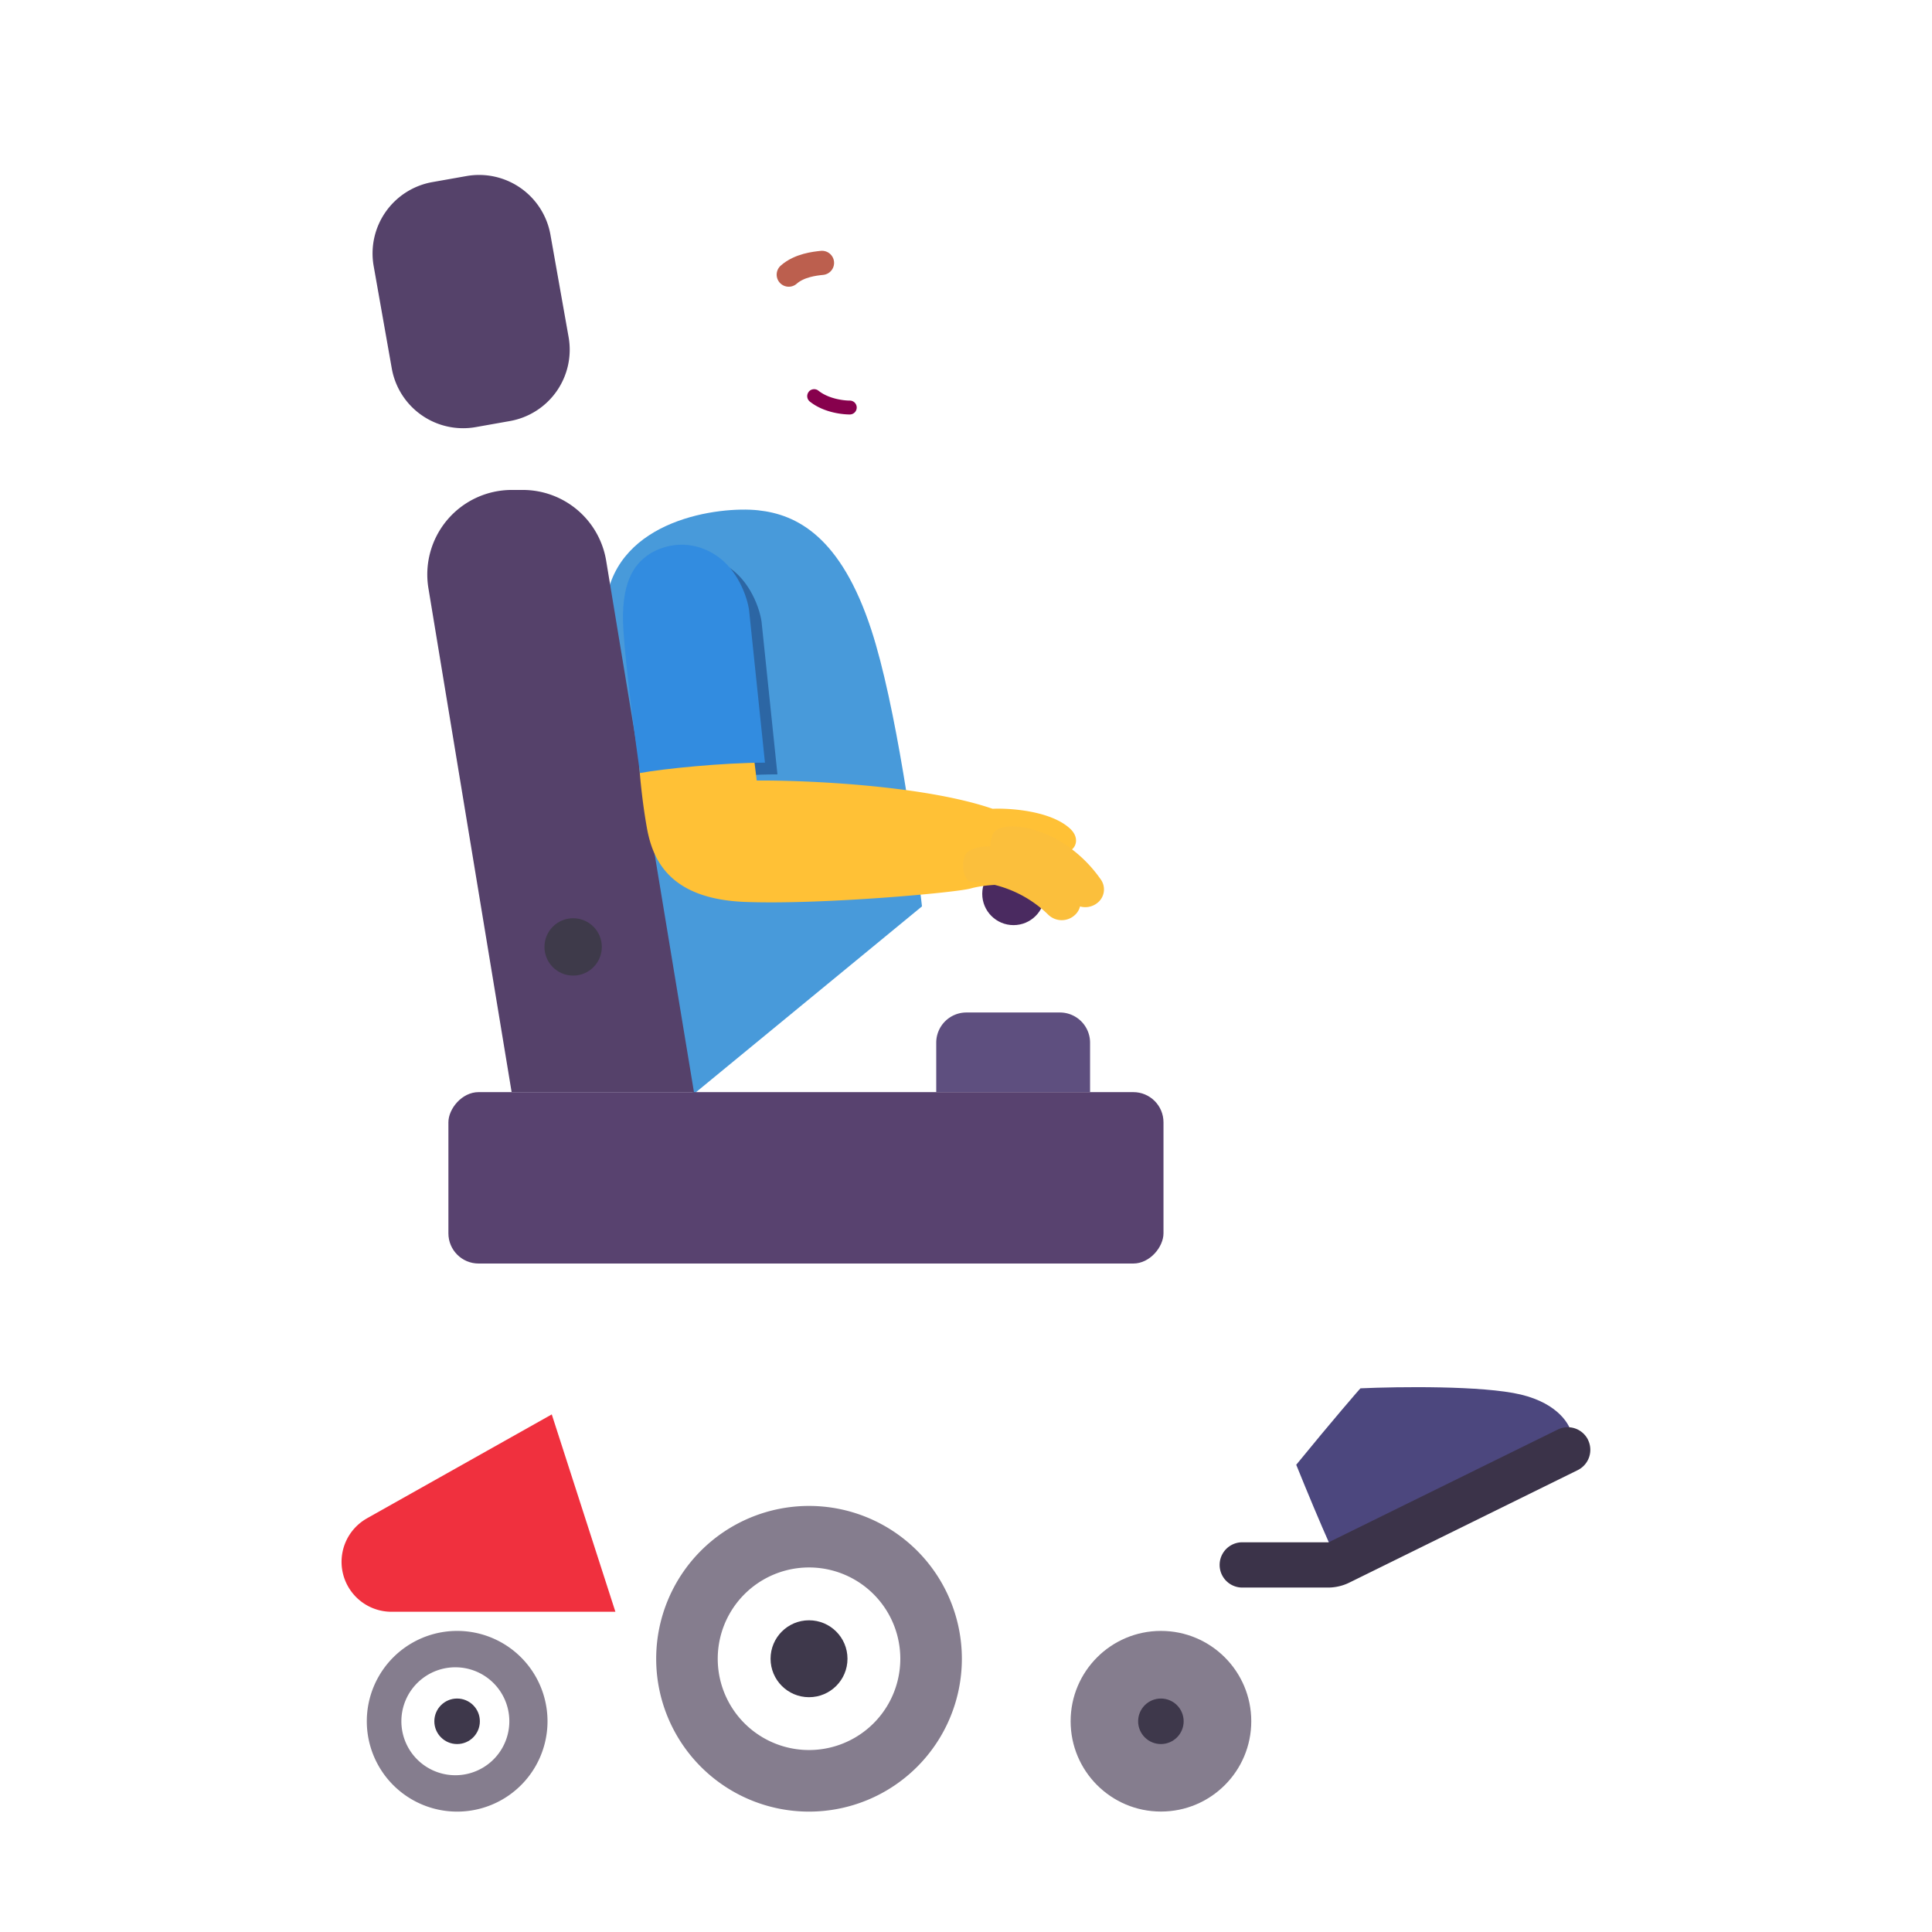 <svg xmlns="http://www.w3.org/2000/svg" width="3em" height="3em" viewBox="0 0 32 32"><g fill="none"><path fill="url(#)" d="M0 0h1.914v2.752H0z" transform="matrix(-1 0 0 1 12.877 6.95)"/><path fill="url(#)" d="M0 0h1.914v2.752H0z" transform="matrix(-1 0 0 1 12.877 6.95)"/><path fill="#489ADA" d="m15.27 15.013l-3.792 3.118l-1.44-8.172c.196-1.362 1.875-1.576 2.518-1.507c.642.068 1.37.436 1.875 1.978c.405 1.234.728 3.57.84 4.583"/><path fill="url(#)" d="m15.27 15.013l-3.792 3.118l-1.44-8.172c.196-1.362 1.875-1.576 2.518-1.507c.642.068 1.37.436 1.875 1.978c.405 1.234.728 3.57.84 4.583"/><path fill="url(#)" d="m15.27 15.013l-3.792 3.118l-1.44-8.172c.196-1.362 1.875-1.576 2.518-1.507c.642.068 1.37.436 1.875 1.978c.405 1.234.728 3.57.84 4.583"/><path fill="url(#)" d="m15.27 15.013l-3.792 3.118l-1.44-8.172c.196-1.362 1.875-1.576 2.518-1.507c.642.068 1.37.436 1.875 1.978c.405 1.234.728 3.57.84 4.583"/><g filter="url(#)"><path fill="url(#)" d="m19.15 15.518l-3.914-.48l-4.53 3.426h8.582s1.636 4.634 2.75 7.144c1.096-.411 4-1.833 4-1.833c-.02-.163-.218-.526-.849-.677c-.63-.15-2.033-.131-2.655-.103c-.117-.825-.439-2.956-.788-4.882s-1.876-2.532-2.595-2.595"/><path fill="url(#)" d="m19.15 15.518l-3.914-.48l-4.53 3.426h8.582s1.636 4.634 2.75 7.144c1.096-.411 4-1.833 4-1.833c-.02-.163-.218-.526-.849-.677c-.63-.15-2.033-.131-2.655-.103c-.117-.825-.439-2.956-.788-4.882s-1.876-2.532-2.595-2.595"/><path fill="url(#)" d="m19.15 15.518l-3.914-.48l-4.53 3.426h8.582s1.636 4.634 2.75 7.144c1.096-.411 4-1.833 4-1.833c-.02-.163-.218-.526-.849-.677c-.63-.15-2.033-.131-2.655-.103c-.117-.825-.439-2.956-.788-4.882s-1.876-2.532-2.595-2.595"/><path fill="url(#)" d="m19.15 15.518l-3.914-.48l-4.53 3.426h8.582s1.636 4.634 2.75 7.144c1.096-.411 4-1.833 4-1.833c-.02-.163-.218-.526-.849-.677c-.63-.15-2.033-.131-2.655-.103c-.117-.825-.439-2.956-.788-4.882s-1.876-2.532-2.595-2.595"/></g><path fill="#4C477E" d="M21.47 24.262c.196.485.388.943.567 1.346c1.097-.411 4-1.833 4-1.833c-.02-.163-.217-.526-.848-.677c-.63-.15-2.033-.131-2.655-.103c0-.006-.48.55-1.065 1.267"/><path fill="url(#)" d="M21.47 24.262c.196.485.388.943.567 1.346c1.097-.411 4-1.833 4-1.833c-.02-.163-.217-.526-.848-.677c-.63-.15-2.033-.131-2.655-.103c0-.006-.48.55-1.065 1.267"/><path fill="url(#)" d="M21.47 24.262c.196.485.388.943.567 1.346c1.097-.411 4-1.833 4-1.833c-.02-.163-.217-.526-.848-.677c-.63-.15-2.033-.131-2.655-.103c0-.006-.48.55-1.065 1.267"/><path fill="url(#)" d="M21.47 24.262c.196.485.388.943.567 1.346c1.097-.411 4-1.833 4-1.833c-.02-.163-.217-.526-.848-.677c-.63-.15-2.033-.131-2.655-.103c0-.006-.48.55-1.065 1.267"/><path fill="url(#)" d="M0 0h.578v1.285H0z" transform="matrix(-1 0 0 1 17.076 15.115)"/><path fill="url(#)" d="M0 0h.471v1.492H0z" transform="matrix(-1 0 0 1 7.813 26.306)"/><path fill="url(#)" d="M0 0h.471v1.492H0z" transform="matrix(-1 0 0 1 19.464 26.306)"/><g filter="url(#)"><path fill="#3B3349" fill-rule="evenodd" d="M26.303 23.848a.375.375 0 0 0-.502-.17l-3.788 1.864l-.01.003h-1.427a.375.375 0 0 0 0 .75h1.426a.8.8 0 0 0 .343-.08l3.787-1.865a.375.375 0 0 0 .17-.502" clip-rule="evenodd"/><path fill="url(#)" fill-rule="evenodd" d="M26.303 23.848a.375.375 0 0 0-.502-.17l-3.788 1.864l-.01.003h-1.427a.375.375 0 0 0 0 .75h1.426a.8.8 0 0 0 .343-.08l3.787-1.865a.375.375 0 0 0 .17-.502" clip-rule="evenodd"/></g><g filter="url(#)"><path stroke="url(#)" stroke-linecap="round" stroke-width=".15" d="m25.842 24.013l-3.89 1.907h-1.227"/></g><circle cx=".794" cy=".794" r=".794" fill="url(#)" transform="matrix(-1 0 0 1 17.582 15.906)"/><circle cx=".794" cy=".794" r=".794" fill="url(#)" transform="matrix(-1 0 0 1 17.582 15.906)"/><circle cx=".794" cy=".794" r=".794" fill="url(#)" transform="matrix(-1 0 0 1 17.582 15.906)"/><circle cx=".518" cy=".518" r=".518" fill="#4A2A60" transform="matrix(-1 0 0 1 17.305 14.287)"/><circle cx=".518" cy=".518" r=".518" fill="url(#)" transform="matrix(-1 0 0 1 17.305 14.287)"/><circle cx=".518" cy=".518" r=".518" fill="url(#)" transform="matrix(-1 0 0 1 17.305 14.287)"/><g filter="url(#)"><path fill="url(#)" d="m20.72 25.147l-3.058-1.72l-.961 3.269h3.62a.827.827 0 0 0 .4-1.549"/><path fill="url(#)" d="m20.72 25.147l-3.058-1.72l-.961 3.269h3.62a.827.827 0 0 0 .4-1.549"/><path fill="url(#)" d="m20.72 25.147l-3.058-1.72l-.961 3.269h3.62a.827.827 0 0 0 .4-1.549"/></g><g filter="url(#)"><path fill="#F0303E" d="m6.08 25.147l3.059-1.72l1.054 3.269H6.48a.827.827 0 0 1-.399-1.549"/><path fill="url(#)" d="m6.08 25.147l3.059-1.72l1.054 3.269H6.48a.827.827 0 0 1-.399-1.549"/></g><path fill="#5E4F7F" d="M18.055 17.27a.5.5 0 0 0-.5-.5h-1.548a.5.5 0 0 0-.5.5v.819h2.548z"/><path fill="url(#)" d="M18.055 17.27a.5.5 0 0 0-.5-.5h-1.548a.5.5 0 0 0-.5.5v.819h2.548z"/><path fill="url(#)" d="M18.055 17.27a.5.5 0 0 0-.5-.5h-1.548a.5.5 0 0 0-.5.5v.819h2.548z"/><path fill="url(#)" d="M18.055 17.27a.5.5 0 0 0-.5-.5h-1.548a.5.5 0 0 0-.5.5v.819h2.548z"/><path fill="url(#)" d="M18.055 17.27a.5.5 0 0 0-.5-.5h-1.548a.5.5 0 0 0-.5.5v.819h2.548z"/><path fill="url(#)" d="M18.055 17.27a.5.5 0 0 0-.5-.5h-1.548a.5.5 0 0 0-.5.5v.819h2.548z"/><rect width=".619" height="2.008" fill="url(#)" rx=".31" transform="scale(-1 1)rotate(9.205 -45.247 -48.785)"/><rect width=".619" height="2.008" fill="url(#)" rx=".31" transform="scale(-1 1)rotate(9.205 -45.247 -48.785)"/><path fill="url(#)" d="M0 0h4.836v1.273H0z" transform="matrix(-1 0 0 1 15.818 20.74)"/><path fill="url(#)" d="M0 0h4.836v1.273H0z" transform="matrix(-1 0 0 1 15.818 20.74)"/><g filter="url(#)"><path fill="#55416A" d="M10.04 9.287a1.4 1.4 0 0 0-1.382-1.172h-.182a1.4 1.4 0 0 0-1.38 1.628l1.378 8.345h3.02z"/><path fill="url(#)" d="M10.04 9.287a1.4 1.4 0 0 0-1.382-1.172h-.182a1.4 1.4 0 0 0-1.38 1.628l1.378 8.345h3.02z"/><path fill="url(#)" d="M10.04 9.287a1.4 1.4 0 0 0-1.382-1.172h-.182a1.4 1.4 0 0 0-1.38 1.628l1.378 8.345h3.02z"/></g><path fill="url(#)" d="M10.04 9.287a1.4 1.4 0 0 0-1.382-1.172h-.182a1.4 1.4 0 0 0-1.38 1.628l1.378 8.345h3.02z"/><g filter="url(#)"><rect width="11.844" height="2.839" fill="#58426F" rx=".5" transform="matrix(-1 0 0 1 19.271 18.089)"/><rect width="11.844" height="2.839" fill="url(#)" rx=".5" transform="matrix(-1 0 0 1 19.271 18.089)"/><rect width="11.844" height="2.839" fill="url(#)" rx=".5" transform="matrix(-1 0 0 1 19.271 18.089)"/></g><rect width="11.844" height="2.839" fill="url(#)" rx=".5" transform="matrix(-1 0 0 1 19.271 18.089)"/><g filter="url(#)"><path fill="url(#)" d="M14.935 15.504a.7.7 0 0 0-.7-.7h-6.3l.274 1.672h6.026a.7.7 0 0 0 .7-.7z"/></g><path fill="url(#)" d="M14.935 15.504a.7.7 0 0 0-.7-.7h-6.3l.274 1.672h6.026a.7.7 0 0 0 .7-.7z"/><circle cx=".475" cy=".475" r=".475" fill="#3E3A4A" transform="matrix(-1 0 0 1 9.968 15.209)"/><g filter="url(#)"><circle cx="1.496" cy="1.496" r="1.496" fill="#857D8E" transform="matrix(-1 0 0 1 20.725 27.013)"/></g><circle cx="1.496" cy="1.496" r="1.496" fill="url(#)" transform="matrix(-1 0 0 1 20.725 27.013)"/><circle cx=".894" cy=".894" r=".894" fill="url(#)" transform="matrix(-1 0 0 1 20.122 27.616)"/><circle cx=".894" cy=".894" r=".894" fill="url(#)" transform="matrix(-1 0 0 1 8.466 27.616)"/><g filter="url(#)"><path fill="#857D8E" fill-rule="evenodd" d="M7.572 30.006a1.496 1.496 0 1 1 0-2.993a1.496 1.496 0 0 1 0 2.993m0-.603a.894.894 0 1 1 0-1.787a.894.894 0 0 1 0 1.787" clip-rule="evenodd"/></g><path fill="url(#)" fill-rule="evenodd" d="M7.572 30.006a1.496 1.496 0 1 1 0-2.993a1.496 1.496 0 0 1 0 2.993m0-.603a.894.894 0 1 1 0-1.787a.894.894 0 0 1 0 1.787" clip-rule="evenodd"/><g filter="url(#)"><circle cx=".377" cy=".377" r=".377" fill="#3E384B" transform="matrix(-1 0 0 1 19.605 28.133)"/></g><g filter="url(#)"><circle cx=".377" cy=".377" r=".377" fill="#3E384B" transform="matrix(-1 0 0 1 7.948 28.133)"/></g><g filter="url(#)"><path fill="url(#)" d="m17.514 26.645l.425-3.4a1.2 1.2 0 0 0-1.191-1.349h-6.672a1.2 1.2 0 0 0-1.191 1.343l.406 3.4a1 1 0 0 0 .993.882h6.237a1 1 0 0 0 .992-.876"/></g><path fill="url(#)" d="m17.514 26.645l.425-3.4a1.2 1.2 0 0 0-1.191-1.349h-6.672a1.2 1.2 0 0 0-1.191 1.343l.406 3.4a1 1 0 0 0 .993.882h6.237a1 1 0 0 0 .992-.876"/><path fill="url(#)" d="m17.514 26.645l.425-3.4a1.2 1.2 0 0 0-1.191-1.349h-6.672a1.2 1.2 0 0 0-1.191 1.343l.406 3.4a1 1 0 0 0 .993.882h6.237a1 1 0 0 0 .992-.876"/><circle cx="1.512" cy="1.512" r="1.512" fill="url(#)" transform="matrix(-1 0 0 1 14.912 25.962)"/><g filter="url(#)"><path fill="#857D8E" fill-rule="evenodd" d="M13.4 30.006a2.531 2.531 0 1 1 0-5.063a2.531 2.531 0 0 1 0 5.063m0-1.02a1.512 1.512 0 1 1 0-3.024a1.512 1.512 0 0 1 0 3.024" clip-rule="evenodd"/></g><g filter="url(#)"><path stroke="url(#)" stroke-width=".3" d="M13.3 29.403a2.03 2.03 0 1 1 0-4.058a2.03 2.03 0 0 1 0 4.058Z" clip-rule="evenodd"/></g><g filter="url(#)"><path stroke="url(#)" stroke-width=".15" d="M7.5 29.603a1.146 1.146 0 1 1 0-2.292a1.146 1.146 0 0 1 0 2.292Z" clip-rule="evenodd"/></g><g filter="url(#)"><path fill="#2C66A4" d="m12.614 10.3l.263 2.526c-.688 0-1.692.102-2.07.172c-.075-.522-.233-1.725-.274-2.355c-.052-.788.17-1.098.424-1.268c.154-.103.595-.3 1.083 0c.39.24.546.717.574.925"/></g><g filter="url(#)"><path stroke="url(#)" stroke-width=".15" d="M19.229 29.603a1.146 1.146 0 1 1 0-2.292a1.146 1.146 0 0 1 0 2.292Z" clip-rule="evenodd"/></g><g filter="url(#)"><circle cx=".637" cy=".637" r=".637" fill="#3E384B" transform="matrix(-1 0 0 1 14.037 26.837)"/></g><g filter="url(#)"><path fill="#FFC136" d="m12.534 12.928l-.062-.5a5.2 5.2 0 0 0-1.883.265c.01.164.05.597.125 1.016c.094.523.367 1.183 1.633 1.23c1.265.047 3.468-.152 3.726-.222c.206-.057.44-.065.532-.063l.968-.554c.195.07.375-.188.133-.391c-.325-.281-.98-.326-1.266-.313c-1.125-.387-3.073-.474-3.906-.468"/></g><path fill="url(#)" d="m12.534 12.928l-.062-.5a5.2 5.2 0 0 0-1.883.265c.01.164.05.597.125 1.016c.094.523.367 1.183 1.633 1.23c1.265.047 3.468-.152 3.726-.222c.206-.057.44-.065.532-.063l.968-.554c.195.07.375-.188.133-.391c-.325-.281-.98-.326-1.266-.313c-1.125-.387-3.073-.474-3.906-.468"/><g filter="url(#)"><path fill="#FBBF3C" d="M18.239 14.576c-.367-.533-.853-.754-1.057-.812c-.215-.083-.641-.137-.735.051a.43.43 0 0 0 .023.422c.643.083 1.02.403 1.261.675a.32.32 0 0 0 .44.047a.284.284 0 0 0 .068-.383"/></g><g filter="url(#)"><path fill="#FBBF3C" d="M17.836 14.767c-.417-.495-.92-.668-1.13-.707c-.222-.062-.651-.075-.726.121a.43.43 0 0 0 .062.419a1.94 1.94 0 0 1 1.32.55a.32.32 0 0 0 .443.004a.284.284 0 0 0 .03-.387"/></g><path fill="url(#)" d="M14.531 5.485a.9.9 0 0 1-.28-.394l-.164.017l.107 1.03c.21.105.489.056.553-.14c.055-.168-.02-.363-.216-.513"/><g filter="url(#)"><path fill="url(#)" d="M14.23 4.79c-.112-.73-.386-1.06-.509-1.152l-3.419.354l.242 2.903c.995 1.862 3.426 1.695 3.716.955c.289-.74.098-2.215-.03-3.06"/><path fill="url(#)" d="M14.23 4.79c-.112-.73-.386-1.06-.509-1.152l-3.419.354l.242 2.903c.995 1.862 3.426 1.695 3.716.955c.289-.74.098-2.215-.03-3.06"/></g><g filter="url(#)"><path fill="url(#)" d="M13.597 4.005c.6-.062.852-.431.837-.86c-.062-.601-.535-.681-.715-.682c-.202 0-.283-.014-.583-.182a.83.83 0 0 0-.843-.004c-.129.079-.426.142-.647.1c-.37-.07-.648-.038-.902.202c-.176.166-.317.18-.546.204c-.315.033-.568.201-.754.375c-.555.518-.324 2.076.064 2.926c.371.813.81.868 1.164.798c.426-.083.502-.42.539-.699c.029-.223.108-.744.145-.977a.98.98 0 0 0 .423-.666c.055-.364.41-.442.655-.444c.15 0 .562-.029 1.163-.09"/></g><path fill="url(#)" d="M13.597 4.005c.6-.062.852-.431.837-.86c-.062-.601-.535-.681-.715-.682c-.202 0-.283-.014-.583-.182a.83.83 0 0 0-.843-.004c-.129.079-.426.142-.647.1c-.37-.07-.648-.038-.902.202c-.176.166-.317.18-.546.204c-.315.033-.568.201-.754.375c-.555.518-.324 2.076.064 2.926c.371.813.81.868 1.164.798c.426-.083.502-.42.539-.699c.029-.223.108-.744.145-.977a.98.98 0 0 0 .423-.666c.055-.364.41-.442.655-.444c.15 0 .562-.029 1.163-.09"/><path fill="url(#)" d="M13.597 4.005c.6-.062.852-.431.837-.86c-.062-.601-.535-.681-.715-.682c-.202 0-.283-.014-.583-.182a.83.83 0 0 0-.843-.004c-.129.079-.426.142-.647.1c-.37-.07-.648-.038-.902.202c-.176.166-.317.18-.546.204c-.315.033-.568.201-.754.375c-.555.518-.324 2.076.064 2.926c.371.813.81.868 1.164.798c.426-.083.502-.42.539-.699c.029-.223.108-.744.145-.977a.98.98 0 0 0 .423-.666c.055-.364.41-.442.655-.444c.15 0 .562-.029 1.163-.09"/><path fill="url(#)" d="M11.877 6.232c.046-.005.074-.051.063-.096l-.275-1.12c-.013-.054-.068-.087-.12-.065a.67.67 0 0 0 .332 1.28"/><path fill="#87014D" fill-rule="evenodd" d="M13.395 6.49a.115.115 0 0 0 .018.161c.24.191.561.214.662.214a.115.115 0 1 0 0-.23c-.086 0-.341-.023-.519-.164a.115.115 0 0 0-.161.018" clip-rule="evenodd"/><path fill="#fff" d="m13.972 5.399l-.905.093c-.037-.358.135-.67.385-.696s.483.244.52.603"/><path fill="url(#)" d="M13.417 5.456v-.004c-.03-.293.07-.544.226-.56c.155-.016.305.209.336.502v.004z"/><path fill="url(#)" d="m13.597 5.437l-.011-.065c-.018-.17.04-.316.13-.325c.088-.009.175.121.192.291l.003.067z"/><ellipse cx=".059" cy=".08" fill="url(#)" rx=".059" ry=".08" transform="scale(-1 1)rotate(30.509 -16.05 -22.785)"/><g filter="url(#)"><path stroke="#BC5F4E" stroke-linecap="round" stroke-width=".4" d="M13.615 4.354c-.118.012-.376.04-.551.195"/></g><path fill="#55426A" d="M9.117 3.888a1.2 1.2 0 0 0-1.39-.972l-.565.1a1.2 1.2 0 0 0-.973 1.39l.3 1.696a1.2 1.2 0 0 0 1.392.972l.564-.1a1.2 1.2 0 0 0 .973-1.39z"/><path fill="url(#)" d="M9.117 3.888a1.2 1.2 0 0 0-1.39-.972l-.565.1a1.2 1.2 0 0 0-.973 1.39l.3 1.696a1.2 1.2 0 0 0 1.392.972l.564-.1a1.2 1.2 0 0 0 .973-1.39z"/><path fill="url(#)" d="M9.117 3.888a1.2 1.2 0 0 0-1.39-.972l-.565.1a1.2 1.2 0 0 0-.973 1.39l.3 1.696a1.2 1.2 0 0 0 1.392.972l.564-.1a1.2 1.2 0 0 0 .973-1.39z"/><path fill="url(#)" d="M9.117 3.888a1.2 1.2 0 0 0-1.39-.972l-.565.1a1.2 1.2 0 0 0-.973 1.39l.3 1.696a1.2 1.2 0 0 0 1.392.972l.564-.1a1.2 1.2 0 0 0 .973-1.39z"/><path fill="url(#)" d="M9.117 3.888a1.2 1.2 0 0 0-1.39-.972l-.565.1a1.2 1.2 0 0 0-.973 1.39l.3 1.696a1.2 1.2 0 0 0 1.392.972l.564-.1a1.2 1.2 0 0 0 .973-1.39z"/><path fill="url(#)" d="M9.117 3.888a1.2 1.2 0 0 0-1.39-.972l-.565.1a1.2 1.2 0 0 0-.973 1.39l.3 1.696a1.2 1.2 0 0 0 1.392.972l.564-.1a1.2 1.2 0 0 0 .973-1.39z"/><g filter="url(#)"><path fill="url(#)" d="m21.29 17.974l1.031 5.078l-.344.329l-1.718-5.875h-2v-1.594l1.281.156c1.125.125 1.636 1.323 1.75 1.906"/></g><path fill="#328CE0" d="m12.407 10.106l.263 2.526c-.688 0-1.692.101-2.07.172c-.075-.523-.233-1.725-.274-2.356c-.052-.787.17-1.098.424-1.267c.154-.103.595-.3 1.083 0c.39.24.545.716.574.925"/><path fill="url(#)" d="m12.407 10.106l.263 2.526c-.688 0-1.692.101-2.07.172c-.075-.523-.233-1.725-.274-2.356c-.052-.787.17-1.098.424-1.267c.154-.103.595-.3 1.083 0c.39.24.545.716.574.925"/><path fill="url(#)" d="m12.407 10.106l.263 2.526c-.688 0-1.692.101-2.07.172c-.075-.523-.233-1.725-.274-2.356c-.052-.787.17-1.098.424-1.267c.154-.103.595-.3 1.083 0c.39.24.545.716.574.925"/><path fill="url(#)" d="m12.407 10.106l.263 2.526c-.688 0-1.692.101-2.07.172c-.075-.523-.233-1.725-.274-2.356c-.052-.787.17-1.098.424-1.267c.154-.103.595-.3 1.083 0c.39.24.545.716.574.925"/><defs><radialGradient id="" cx="0" cy="0" r="1" gradientTransform="matrix(-4.625 4.75 -5.309 -5.17 15.915 9.474)" gradientUnits="userSpaceOnUse"><stop offset=".367" stop-color="#2D64A3" stop-opacity="0"/><stop offset="1" stop-color="#2D64A3"/></radialGradient><radialGradient id="" cx="0" cy="0" r="1" gradientTransform="matrix(-.825 -4.845 7.081 -1.206 12.654 13.285)" gradientUnits="userSpaceOnUse"><stop offset=".918" stop-color="#5382A1" stop-opacity="0"/><stop offset="1" stop-color="#5382A1"/></radialGradient><radialGradient id="" cx="0" cy="0" r="1" gradientTransform="matrix(2.125 -1 2.952 6.272 19.852 21.787)" gradientUnits="userSpaceOnUse"><stop stop-color="#816D8D"/><stop offset="1" stop-color="#816D8D" stop-opacity="0"/></radialGradient><radialGradient id="" cx="0" cy="0" r="1" gradientTransform="matrix(0 -1.406 6.438 0 13.352 18.068)" gradientUnits="userSpaceOnUse"><stop stop-color="#5C5166"/><stop offset="1" stop-color="#5C5166" stop-opacity="0"/></radialGradient><radialGradient id="" cx="0" cy="0" r="1" gradientTransform="matrix(-1.531 .313 -1.319 -6.463 22.634 19.662)" gradientUnits="userSpaceOnUse"><stop stop-color="#9D969D"/><stop stop-color="#9D969D"/><stop offset="1" stop-color="#9D969D" stop-opacity="0"/></radialGradient><radialGradient id="" cx="0" cy="0" r="1" gradientTransform="matrix(.119 -1.824 6.038 .395 23.634 24.787)" gradientUnits="userSpaceOnUse"><stop offset=".584" stop-color="#3E3E6C" stop-opacity="0"/><stop offset="1" stop-color="#3E3E6C"/></radialGradient><radialGradient id="" cx="0" cy="0" r="1" gradientTransform="matrix(-1.641 -.016 .006 -.605 25.93 23.709)" gradientUnits="userSpaceOnUse"><stop stop-color="#565476"/><stop offset="1" stop-color="#565476" stop-opacity="0"/></radialGradient><radialGradient id="" cx="0" cy="0" r="1" gradientTransform="rotate(179.119 13.13 12.073)scale(1.016 2.266)" gradientUnits="userSpaceOnUse"><stop stop-color="#535154"/><stop offset="1" stop-color="#535154" stop-opacity="0"/></radialGradient><radialGradient id="" cx="0" cy="0" r="1" gradientTransform="matrix(-.801 -.54 .535 -.794 1.17 .793)" gradientUnits="userSpaceOnUse"><stop stop-color="#B11943"/><stop offset="1" stop-color="#B52F5E"/></radialGradient><radialGradient id="" cx="0" cy="0" r="1" gradientTransform="matrix(.273 -.336 .304 .248 1.076 .498)" gradientUnits="userSpaceOnUse"><stop offset=".133" stop-color="#C54169"/><stop offset="1" stop-color="#C54169" stop-opacity="0"/></radialGradient><radialGradient id="" cx="0" cy="0" r="1" gradientTransform="matrix(.19 -.815 .575 .134 0 .944)" gradientUnits="userSpaceOnUse"><stop stop-color="#AB556A"/><stop offset="1" stop-color="#AB556A" stop-opacity="0"/></radialGradient><radialGradient id="" cx="0" cy="0" r="1" gradientTransform="rotate(65.376 -.034 .67)scale(.413)" gradientUnits="userSpaceOnUse"><stop offset=".179" stop-color="#5A4A71"/><stop offset="1" stop-color="#5A4A71" stop-opacity="0"/></radialGradient><radialGradient id="" cx="0" cy="0" r="1" gradientTransform="matrix(.414 -.125 .143 .472 .05 .79)" gradientUnits="userSpaceOnUse"><stop stop-color="#5E4E70"/><stop offset="1" stop-color="#5E4E70" stop-opacity="0"/></radialGradient><radialGradient id="" cx="0" cy="0" r="1" gradientTransform="rotate(-158.199 13.009 10.947)scale(.757 .971)" gradientUnits="userSpaceOnUse"><stop stop-color="#CC3437"/><stop offset="1" stop-color="#CC3437" stop-opacity="0"/></radialGradient><radialGradient id="" cx="0" cy="0" r="1" gradientTransform="rotate(-90.544 1.095 .493)scale(1.193 .677)" gradientUnits="userSpaceOnUse"><stop stop-color="#404047"/><stop offset="1" stop-color="#404047" stop-opacity="0"/></radialGradient><radialGradient id="" cx="0" cy="0" r="1" gradientTransform="matrix(0 1.164 -2.98 0 2.418 .11)" gradientUnits="userSpaceOnUse"><stop offset=".161" stop-color="#9C1A55"/><stop offset="1" stop-color="#BB3143"/></radialGradient><radialGradient id="" cx="0" cy="0" r="1" gradientTransform="matrix(0 1.363 -3.725 0 2.418 .637)" gradientUnits="userSpaceOnUse"><stop offset=".358" stop-color="#832538" stop-opacity="0"/><stop offset=".771" stop-color="#832538"/></radialGradient><radialGradient id="" cx="0" cy="0" r="1" gradientTransform="matrix(1.105 .773 -.664 .948 7.216 9.063)" gradientUnits="userSpaceOnUse"><stop stop-color="#675876"/><stop offset="1" stop-color="#675876" stop-opacity="0"/></radialGradient><radialGradient id="" cx="0" cy="0" r="1" gradientTransform="matrix(.014 .773 -2.388 .043 9.853 16.312)" gradientUnits="userSpaceOnUse"><stop offset=".208" stop-color="#422D5A"/><stop offset="1" stop-color="#422D5A" stop-opacity="0"/></radialGradient><radialGradient id="" cx="0" cy="0" r="1" gradientTransform="rotate(-179.274 7.515 7.74)scale(.648 1.338)" gradientUnits="userSpaceOnUse"><stop offset=".032" stop-color="#6C5D7F"/><stop offset="1" stop-color="#6C5D7F" stop-opacity="0"/></radialGradient><radialGradient id="" cx="0" cy="0" r="1" gradientTransform="matrix(1.719 -1.812 1.774 1.682 .89 2.258)" gradientUnits="userSpaceOnUse"><stop offset=".556" stop-color="#776287" stop-opacity="0"/><stop offset="1" stop-color="#71404F"/></radialGradient><radialGradient id="" cx="0" cy="0" r="1" gradientTransform="rotate(-49.87 1.676 -.079)scale(1.462 1.87)" gradientUnits="userSpaceOnUse"><stop offset=".233" stop-color="#C7B9D7"/><stop offset="1" stop-color="#9C83B4"/></radialGradient><radialGradient id="" cx="0" cy="0" r="1" gradientTransform="rotate(-49.87 1.676 -.079)scale(1.462 1.87)" gradientUnits="userSpaceOnUse"><stop offset=".233" stop-color="#C7B9D7"/><stop offset="1" stop-color="#9C83B4"/></radialGradient><radialGradient id="" cx="0" cy="0" r="1" gradientTransform="rotate(-46.762 37.408 6.707)scale(2.874 2.812)" gradientUnits="userSpaceOnUse"><stop offset=".556" stop-color="#776287" stop-opacity="0"/><stop offset="1" stop-color="#71404F"/></radialGradient><radialGradient id="" cx="0" cy="0" r="1" gradientTransform="matrix(.625 3.922 -.812 .129 9.256 22.818)" gradientUnits="userSpaceOnUse"><stop stop-color="#ED516C"/><stop offset="1" stop-color="#E2305A" stop-opacity="0"/></radialGradient><radialGradient id="" cx="0" cy="0" r="1" gradientTransform="matrix(1.594 -1.891 2.42 2.04 1.11 2.121)" gradientUnits="userSpaceOnUse"><stop offset=".233" stop-color="#C7B9D7"/><stop offset="1" stop-color="#9C83B4"/></radialGradient><radialGradient id="" cx="0" cy="0" r="1" gradientTransform="rotate(111.387 5.437 7.818)scale(.628 .799)" gradientUnits="userSpaceOnUse"><stop offset=".332" stop-color="#FFBF42"/><stop offset="1" stop-color="#EBA544"/></radialGradient><radialGradient id="" cx="0" cy="0" r="1" gradientTransform="matrix(1.1 -.196 .239 1.341 11.413 5.727)" gradientUnits="userSpaceOnUse"><stop offset=".156" stop-color="#FFAB1D"/><stop offset="1" stop-color="#FFAB1D" stop-opacity="0"/></radialGradient><radialGradient id="" cx="0" cy="0" r="1" gradientTransform="matrix(3.445 2.537 -2.877 3.906 9.467 3.31)" gradientUnits="userSpaceOnUse"><stop offset=".363" stop-color="#FFBC2B"/><stop offset="1" stop-color="#FFA629"/></radialGradient><radialGradient id="" cx="0" cy="0" r="1" gradientTransform="rotate(-90.766 8.722 -1.606)scale(1.206 2.558)" gradientUnits="userSpaceOnUse"><stop offset=".064" stop-color="#B28146"/><stop offset="1" stop-color="#EF9926" stop-opacity="0"/></radialGradient><radialGradient id="" cx="0" cy="0" r="1" gradientTransform="matrix(1.281 -.234 .498 2.723 9.016 5.019)" gradientUnits="userSpaceOnUse"><stop offset=".292" stop-color="#824403"/><stop offset="1" stop-color="#C37E14" stop-opacity="0"/></radialGradient><radialGradient id="" cx="0" cy="0" r="1" gradientTransform="matrix(.504 .819 -1.332 .819 11.248 5.425)" gradientUnits="userSpaceOnUse"><stop offset=".04" stop-color="#FFD040"/><stop offset="1" stop-color="#FEAD30"/></radialGradient><radialGradient id="" cx="0" cy="0" r="1" gradientTransform="matrix(-.25 .026 -.05 -.487 13.716 5.405)" gradientUnits="userSpaceOnUse"><stop offset=".895" stop-color="#916A62"/><stop offset="1" stop-color="#824D44"/></radialGradient><radialGradient id="" cx="0" cy="0" r="1" gradientTransform="rotate(174.111 6.797 3.062)scale(.23 .498)" gradientUnits="userSpaceOnUse"><stop stop-color="#666361"/><stop offset=".813" stop-color="#565352"/></radialGradient><radialGradient id="" cx="0" cy="0" r="1" gradientTransform="rotate(-100.964 7.166 -.924)scale(3.239 1.023)" gradientUnits="userSpaceOnUse"><stop stop-color="#5E4A5E"/><stop offset="1" stop-color="#5E4A5E" stop-opacity="0"/></radialGradient><radialGradient id="" cx="0" cy="0" r="1" gradientTransform="matrix(1.156 .875 -1.02 1.349 6.302 3.6)" gradientUnits="userSpaceOnUse"><stop stop-color="#695B77"/><stop offset="1" stop-color="#56426B" stop-opacity="0"/></radialGradient><radialGradient id="" cx="0" cy="0" r="1" gradientTransform="rotate(97.765 2.893 4.939)scale(1.041 3.796)" gradientUnits="userSpaceOnUse"><stop offset=".167" stop-color="#4B3C57"/><stop offset="1" stop-color="#4B3C57" stop-opacity="0"/></radialGradient><radialGradient id="" cx="0" cy="0" r="1" gradientTransform="rotate(87.138 .34 10.484)scale(1.943 1.124)" gradientUnits="userSpaceOnUse"><stop stop-color="#44A1E7"/><stop offset="1" stop-color="#44A1E7" stop-opacity="0"/></radialGradient><radialGradient id="" cx="0" cy="0" r="1" gradientTransform="rotate(174.431 5.88 5.944)scale(2 10.684)" gradientUnits="userSpaceOnUse"><stop offset=".516" stop-color="#1E6DB7" stop-opacity="0"/><stop offset="1" stop-color="#023981"/></radialGradient><linearGradient id="" x1=".184" x2="1.501" y1="1.353" y2="1.236" gradientUnits="userSpaceOnUse"><stop stop-color="#CCA03A"/><stop offset="1" stop-color="#C5992B"/></linearGradient><linearGradient id="" x1="2.383" x2="1.227" y1="1.697" y2="1.759" gradientUnits="userSpaceOnUse"><stop stop-color="#976635"/><stop offset="1" stop-color="#C99223" stop-opacity="0"/></linearGradient><linearGradient id="" x1="10.037" x2="14.446" y1="16.662" y2="12.1" gradientUnits="userSpaceOnUse"><stop stop-color="#142C6C"/><stop offset="1" stop-color="#142C6C" stop-opacity="0"/></linearGradient><linearGradient id="" x1="14.04" x2="22.165" y1="16.818" y2="24.131" gradientUnits="userSpaceOnUse"><stop stop-color="#7D7172"/><stop offset="1" stop-color="#908893"/></linearGradient><linearGradient id="" x1="21.688" x2="22.868" y1="25.295" y2="24.678" gradientUnits="userSpaceOnUse"><stop stop-color="#321D4A"/><stop offset="1" stop-color="#4D487F" stop-opacity="0"/></linearGradient><linearGradient id="" x1="-.102" x2=".498" y1=".507" y2=".507" gradientUnits="userSpaceOnUse"><stop stop-color="#746E6D"/><stop offset=".573" stop-color="#393640"/></linearGradient><linearGradient id="" x1=".471" x2="0" y1=".684" y2=".34" gradientUnits="userSpaceOnUse"><stop offset=".323" stop-color="#4A3A4C"/><stop offset="1" stop-color="#3A183A"/></linearGradient><linearGradient id="" x1=".052" x2=".513" y1=".676" y2=".426" gradientUnits="userSpaceOnUse"><stop offset=".385" stop-color="#4A3A4C"/><stop offset="1" stop-color="#3A183A"/></linearGradient><linearGradient id="" x1="25.748" x2="20.396" y1="24.162" y2="26.435" gradientUnits="userSpaceOnUse"><stop stop-color="#474652"/><stop offset="1" stop-color="#474652" stop-opacity="0"/></linearGradient><linearGradient id="" x1="20.506" x2="17.849" y1="26.568" y2="24.662" gradientUnits="userSpaceOnUse"><stop stop-color="#DD2F40"/><stop offset="1" stop-color="#C7262D"/></linearGradient><linearGradient id="" x1="19.209" x2="19.037" y1="24.193" y2="24.662" gradientUnits="userSpaceOnUse"><stop stop-color="#B92C31"/><stop offset="1" stop-color="#B92C31" stop-opacity="0"/></linearGradient><linearGradient id="" x1="7.224" x2="7.724" y1="24.162" y2="25.062" gradientUnits="userSpaceOnUse"><stop stop-color="#F24147"/><stop offset="1" stop-color="#F24147" stop-opacity="0"/></linearGradient><linearGradient id="" x1="16.781" x2="16.781" y1="16.77" y2="17.429" gradientUnits="userSpaceOnUse"><stop offset=".077" stop-color="#5B4874"/><stop offset="1" stop-color="#5B4874" stop-opacity="0"/></linearGradient><linearGradient id="" x1="18.055" x2="16.976" y1="17.882" y2="17.882" gradientUnits="userSpaceOnUse"><stop offset=".326" stop-color="#564778"/><stop offset="1" stop-color="#5B4874" stop-opacity="0"/></linearGradient><linearGradient id="" x1="15.507" x2="16.325" y1="18.089" y2="18.089" gradientUnits="userSpaceOnUse"><stop stop-color="#64597C"/><stop offset="1" stop-color="#64597C" stop-opacity="0"/></linearGradient><linearGradient id="" x1="15.507" x2="15.794" y1="18.089" y2="18.089" gradientUnits="userSpaceOnUse"><stop stop-color="#483962"/><stop offset="1" stop-color="#483962" stop-opacity="0"/></linearGradient><linearGradient id="" x1="18.055" x2="17.764" y1="17.831" y2="17.831" gradientUnits="userSpaceOnUse"><stop stop-color="#6B6080"/><stop offset="1" stop-color="#6B6080" stop-opacity="0"/></linearGradient><linearGradient id="" x1=".298" x2=".287" y1=".432" y2="1.637" gradientUnits="userSpaceOnUse"><stop stop-color="#211B2C"/><stop offset="1" stop-color="#2B2731"/></linearGradient><linearGradient id="" x1="8.072" x2="9.784" y1="17.32" y2="17.155" gradientUnits="userSpaceOnUse"><stop offset=".357" stop-color="#5A4A6A"/><stop offset="1" stop-color="#5A4A6A" stop-opacity="0"/></linearGradient><linearGradient id="" x1="5.922" x2="5.922" y1=".23" y2="1.23" gradientUnits="userSpaceOnUse"><stop offset=".219" stop-color="#574568"/><stop offset="1" stop-color="#574568" stop-opacity="0"/></linearGradient><linearGradient id="" x1="11.844" x2="10.547" y1="1.42" y2="1.42" gradientUnits="userSpaceOnUse"><stop stop-color="#685977"/><stop offset="1" stop-color="#58426E" stop-opacity="0"/></linearGradient><linearGradient id="" x1="0" x2=".516" y1="1.55" y2="1.55" gradientUnits="userSpaceOnUse"><stop offset=".255" stop-color="#64576E"/><stop offset="1" stop-color="#64576E" stop-opacity="0"/></linearGradient><linearGradient id="" x1="11.435" x2="11.435" y1="15.008" y2="16.476" gradientUnits="userSpaceOnUse"><stop offset=".116" stop-color="#645381"/><stop offset="1" stop-color="#523579"/></linearGradient><linearGradient id="" x1="13.412" x2="13.412" y1="21.896" y2="27.693" gradientUnits="userSpaceOnUse"><stop stop-color="#E4355D"/><stop offset=".752" stop-color="#D61F4C"/></linearGradient><linearGradient id="" x1="17.756" x2="16.756" y1="25.537" y2="25.443" gradientUnits="userSpaceOnUse"><stop stop-color="#DB4459"/><stop offset="1" stop-color="#DB4459" stop-opacity="0"/></linearGradient><linearGradient id="" x1="11.795" x2="14.977" y1="25.702" y2="28.838" gradientUnits="userSpaceOnUse"><stop stop-color="#A09AA7"/><stop offset=".37" stop-color="#A09AA7" stop-opacity="0"/><stop offset=".778" stop-color="#A09AA7" stop-opacity="0"/><stop offset="1" stop-color="#A09AA7"/></linearGradient><linearGradient id="" x1="6.649" x2="8.447" y1="27.512" y2="29.284" gradientUnits="userSpaceOnUse"><stop stop-color="#A09AA7"/><stop offset=".37" stop-color="#A09AA7" stop-opacity="0"/><stop offset=".778" stop-color="#A09AA7" stop-opacity="0"/><stop offset="1" stop-color="#A09AA7"/></linearGradient><linearGradient id="" x1="20.499" x2="19.015" y1="28.896" y2="27.459" gradientUnits="userSpaceOnUse"><stop stop-color="#A09AA7"/><stop offset="1" stop-color="#A09AA7" stop-opacity="0"/></linearGradient><linearGradient id="" x1="17.446" x2="16.102" y1="13.683" y2="14.037" gradientUnits="userSpaceOnUse"><stop stop-color="#F3BC3A"/><stop offset="1" stop-color="#F3BC3A" stop-opacity="0"/></linearGradient><linearGradient id="" x1="11.769" x2="14.407" y1="6.377" y2="6.264" gradientUnits="userSpaceOnUse"><stop stop-color="#FFB535"/><stop offset="1" stop-color="#FBB434"/></linearGradient><linearGradient id="" x1="-.006" x2=".164" y1=".045" y2=".101" gradientUnits="userSpaceOnUse"><stop stop-color="#fff"/><stop offset="1" stop-color="#fff" stop-opacity="0"/></linearGradient><linearGradient id="" x1="6.427" x2="7.63" y1="6.006" y2="5.771" gradientUnits="userSpaceOnUse"><stop stop-color="#6A5C77"/><stop offset="1" stop-color="#55426A" stop-opacity="0"/></linearGradient><linearGradient id="" x1="8.193" x2="8.005" y1="7.093" y2="5.818" gradientUnits="userSpaceOnUse"><stop stop-color="#321C43"/><stop offset="1" stop-color="#492F60" stop-opacity="0"/></linearGradient><linearGradient id="" x1="21.977" x2="17.227" y1="23.037" y2="14.631" gradientUnits="userSpaceOnUse"><stop offset=".047" stop-color="#958D9A"/><stop offset="1" stop-color="#958D9A" stop-opacity="0"/></linearGradient><linearGradient id="" x1="12.67" x2="12.037" y1="11.968" y2="11.968" gradientUnits="userSpaceOnUse"><stop stop-color="#478ECE"/><stop offset="1" stop-color="#478ECE" stop-opacity="0"/></linearGradient><filter id="" width="15.582" height="10.819" x="10.455" y="14.788" color-interpolation-filters="sRGB" filterUnits="userSpaceOnUse"><feFlood flood-opacity="0" result="BackgroundImageFix"/><feBlend in="SourceGraphic" in2="BackgroundImageFix" result="shape"/><feColorMatrix in="SourceAlpha" result="hardAlpha" values="0 0 0 0 0 0 0 0 0 0 0 0 0 0 0 0 0 0 127 0"/><feOffset dx="-.25" dy="-.25"/><feGaussianBlur stdDeviation=".5"/><feComposite in2="hardAlpha" k2="-1" k3="1" operator="arithmetic"/><feColorMatrix values="0 0 0 0 0.31 0 0 0 0 0.224 0 0 0 0 0.325 0 0 0 1 0"/><feBlend in2="shape" result="effect1_innerShadow_2_4612"/></filter><filter id="" width="6.441" height="2.956" x="20.051" y="23.488" color-interpolation-filters="sRGB" filterUnits="userSpaceOnUse"><feFlood flood-opacity="0" result="BackgroundImageFix"/><feBlend in="SourceGraphic" in2="BackgroundImageFix" result="shape"/><feColorMatrix in="SourceAlpha" result="hardAlpha" values="0 0 0 0 0 0 0 0 0 0 0 0 0 0 0 0 0 0 127 0"/><feOffset dx=".15" dy="-.15"/><feGaussianBlur stdDeviation=".075"/><feComposite in2="hardAlpha" k2="-1" k3="1" operator="arithmetic"/><feColorMatrix values="0 0 0 0 0.204 0 0 0 0 0.133 0 0 0 0 0.286 0 0 0 1 0"/><feBlend in2="shape" result="effect1_innerShadow_2_4612"/><feColorMatrix in="SourceAlpha" result="hardAlpha" values="0 0 0 0 0 0 0 0 0 0 0 0 0 0 0 0 0 0 127 0"/><feOffset dx="-.15" dy=".15"/><feGaussianBlur stdDeviation=".075"/><feComposite in2="hardAlpha" k2="-1" k3="1" operator="arithmetic"/><feColorMatrix values="0 0 0 0 0.149 0 0 0 0 0.149 0 0 0 0 0.196 0 0 0 1 0"/><feBlend in2="effect1_innerShadow_2_4612" result="effect2_innerShadow_2_4612"/></filter><filter id="" width="5.567" height="2.356" x="20.5" y="23.788" color-interpolation-filters="sRGB" filterUnits="userSpaceOnUse"><feFlood flood-opacity="0" result="BackgroundImageFix"/><feBlend in="SourceGraphic" in2="BackgroundImageFix" result="shape"/><feGaussianBlur result="effect1_foregroundBlur_2_4612" stdDeviation=".075"/></filter><filter id="" width="4.441" height="3.418" x="16.701" y="23.277" color-interpolation-filters="sRGB" filterUnits="userSpaceOnUse"><feFlood flood-opacity="0" result="BackgroundImageFix"/><feBlend in="SourceGraphic" in2="BackgroundImageFix" result="shape"/><feColorMatrix in="SourceAlpha" result="hardAlpha" values="0 0 0 0 0 0 0 0 0 0 0 0 0 0 0 0 0 0 127 0"/><feOffset dy="-.15"/><feGaussianBlur stdDeviation=".15"/><feComposite in2="hardAlpha" k2="-1" k3="1" operator="arithmetic"/><feColorMatrix values="0 0 0 0 0.749 0 0 0 0 0.11 0 0 0 0 0.275 0 0 0 1 0"/><feBlend in2="shape" result="effect1_innerShadow_2_4612"/></filter><filter id="" width="4.535" height="3.468" x="5.658" y="23.227" color-interpolation-filters="sRGB" filterUnits="userSpaceOnUse"><feFlood flood-opacity="0" result="BackgroundImageFix"/><feBlend in="SourceGraphic" in2="BackgroundImageFix" result="shape"/><feColorMatrix in="SourceAlpha" result="hardAlpha" values="0 0 0 0 0 0 0 0 0 0 0 0 0 0 0 0 0 0 127 0"/><feOffset dy="-.2"/><feGaussianBlur stdDeviation=".375"/><feComposite in2="hardAlpha" k2="-1" k3="1" operator="arithmetic"/><feColorMatrix values="0 0 0 0 0.765 0 0 0 0 0.145 0 0 0 0 0.302 0 0 0 1 0"/><feBlend in2="shape" result="effect1_innerShadow_2_4612"/></filter><filter id="" width="4.718" height="10.273" x="7.076" y="8.115" color-interpolation-filters="sRGB" filterUnits="userSpaceOnUse"><feFlood flood-opacity="0" result="BackgroundImageFix"/><feBlend in="SourceGraphic" in2="BackgroundImageFix" result="shape"/><feColorMatrix in="SourceAlpha" result="hardAlpha" values="0 0 0 0 0 0 0 0 0 0 0 0 0 0 0 0 0 0 127 0"/><feOffset dx=".3" dy=".3"/><feGaussianBlur stdDeviation=".5"/><feComposite in2="hardAlpha" k2="-1" k3="1" operator="arithmetic"/><feColorMatrix values="0 0 0 0 0.255 0 0 0 0 0.145 0 0 0 0 0.224 0 0 0 1 0"/><feBlend in2="shape" result="effect1_innerShadow_2_4612"/></filter><filter id="" width="11.844" height="3.289" x="7.427" y="17.839" color-interpolation-filters="sRGB" filterUnits="userSpaceOnUse"><feFlood flood-opacity="0" result="BackgroundImageFix"/><feBlend in="SourceGraphic" in2="BackgroundImageFix" result="shape"/><feColorMatrix in="SourceAlpha" result="hardAlpha" values="0 0 0 0 0 0 0 0 0 0 0 0 0 0 0 0 0 0 127 0"/><feOffset dy="-.25"/><feGaussianBlur stdDeviation=".25"/><feComposite in2="hardAlpha" k2="-1" k3="1" operator="arithmetic"/><feColorMatrix values="0 0 0 0 0.294 0 0 0 0 0.133 0 0 0 0 0.357 0 0 0 1 0"/><feBlend in2="shape" result="effect1_innerShadow_2_4612"/><feColorMatrix in="SourceAlpha" result="hardAlpha" values="0 0 0 0 0 0 0 0 0 0 0 0 0 0 0 0 0 0 127 0"/><feOffset dy=".2"/><feGaussianBlur stdDeviation=".15"/><feComposite in2="hardAlpha" k2="-1" k3="1" operator="arithmetic"/><feColorMatrix values="0 0 0 0 0.278 0 0 0 0 0.184 0 0 0 0 0.318 0 0 0 1 0"/><feBlend in2="effect1_innerShadow_2_4612" result="effect2_innerShadow_2_4612"/></filter><filter id="" width="7.15" height="1.822" x="7.935" y="14.654" color-interpolation-filters="sRGB" filterUnits="userSpaceOnUse"><feFlood flood-opacity="0" result="BackgroundImageFix"/><feBlend in="SourceGraphic" in2="BackgroundImageFix" result="shape"/><feColorMatrix in="SourceAlpha" result="hardAlpha" values="0 0 0 0 0 0 0 0 0 0 0 0 0 0 0 0 0 0 127 0"/><feOffset dx=".15" dy="-.15"/><feGaussianBlur stdDeviation=".25"/><feComposite in2="hardAlpha" k2="-1" k3="1" operator="arithmetic"/><feColorMatrix values="0 0 0 0 0.231 0 0 0 0 0.137 0 0 0 0 0.373 0 0 0 1 0"/><feBlend in2="shape" result="effect1_innerShadow_2_4612"/></filter><filter id="" width="3.042" height="3.242" x="17.732" y="26.813" color-interpolation-filters="sRGB" filterUnits="userSpaceOnUse"><feFlood flood-opacity="0" result="BackgroundImageFix"/><feBlend in="SourceGraphic" in2="BackgroundImageFix" result="shape"/><feColorMatrix in="SourceAlpha" result="hardAlpha" values="0 0 0 0 0 0 0 0 0 0 0 0 0 0 0 0 0 0 127 0"/><feOffset dy="-.2"/><feGaussianBlur stdDeviation=".2"/><feComposite in2="hardAlpha" k2="-1" k3="1" operator="arithmetic"/><feColorMatrix values="0 0 0 0 0.467 0 0 0 0 0.337 0 0 0 0 0.588 0 0 0 1 0"/><feBlend in2="shape" result="effect1_innerShadow_2_4612"/><feColorMatrix in="SourceAlpha" result="hardAlpha" values="0 0 0 0 0 0 0 0 0 0 0 0 0 0 0 0 0 0 127 0"/><feOffset dx=".05" dy=".05"/><feGaussianBlur stdDeviation=".05"/><feComposite in2="hardAlpha" k2="-1" k3="1" operator="arithmetic"/><feColorMatrix values="0 0 0 0 0.537 0 0 0 0 0.494 0 0 0 0 0.533 0 0 0 1 0"/><feBlend in2="effect1_innerShadow_2_4612" result="effect2_innerShadow_2_4612"/></filter><filter id="" width="3.042" height="3.242" x="6.076" y="26.813" color-interpolation-filters="sRGB" filterUnits="userSpaceOnUse"><feFlood flood-opacity="0" result="BackgroundImageFix"/><feBlend in="SourceGraphic" in2="BackgroundImageFix" result="shape"/><feColorMatrix in="SourceAlpha" result="hardAlpha" values="0 0 0 0 0 0 0 0 0 0 0 0 0 0 0 0 0 0 127 0"/><feOffset dy="-.2"/><feGaussianBlur stdDeviation=".2"/><feComposite in2="hardAlpha" k2="-1" k3="1" operator="arithmetic"/><feColorMatrix values="0 0 0 0 0.467 0 0 0 0 0.337 0 0 0 0 0.588 0 0 0 1 0"/><feBlend in2="shape" result="effect1_innerShadow_2_4612"/><feColorMatrix in="SourceAlpha" result="hardAlpha" values="0 0 0 0 0 0 0 0 0 0 0 0 0 0 0 0 0 0 127 0"/><feOffset dx=".05" dy=".05"/><feGaussianBlur stdDeviation=".05"/><feComposite in2="hardAlpha" k2="-1" k3="1" operator="arithmetic"/><feColorMatrix values="0 0 0 0 0.537 0 0 0 0 0.494 0 0 0 0 0.533 0 0 0 1 0"/><feBlend in2="effect1_innerShadow_2_4612" result="effect2_innerShadow_2_4612"/></filter><filter id="" width=".953" height=".953" x="18.752" y="28.033" color-interpolation-filters="sRGB" filterUnits="userSpaceOnUse"><feFlood flood-opacity="0" result="BackgroundImageFix"/><feBlend in="SourceGraphic" in2="BackgroundImageFix" result="shape"/><feColorMatrix in="SourceAlpha" result="hardAlpha" values="0 0 0 0 0 0 0 0 0 0 0 0 0 0 0 0 0 0 127 0"/><feOffset dx=".1" dy="-.1"/><feGaussianBlur stdDeviation=".05"/><feComposite in2="hardAlpha" k2="-1" k3="1" operator="arithmetic"/><feColorMatrix values="0 0 0 0 0.239 0 0 0 0 0.204 0 0 0 0 0.294 0 0 0 1 0"/><feBlend in2="shape" result="effect1_innerShadow_2_4612"/><feColorMatrix in="SourceAlpha" result="hardAlpha" values="0 0 0 0 0 0 0 0 0 0 0 0 0 0 0 0 0 0 127 0"/><feOffset dx="-.1" dy=".1"/><feGaussianBlur stdDeviation=".05"/><feComposite in2="hardAlpha" k2="-1" k3="1" operator="arithmetic"/><feColorMatrix values="0 0 0 0 0.259 0 0 0 0 0.247 0 0 0 0 0.298 0 0 0 1 0"/><feBlend in2="effect1_innerShadow_2_4612" result="effect2_innerShadow_2_4612"/></filter><filter id="" width=".953" height=".953" x="7.095" y="28.033" color-interpolation-filters="sRGB" filterUnits="userSpaceOnUse"><feFlood flood-opacity="0" result="BackgroundImageFix"/><feBlend in="SourceGraphic" in2="BackgroundImageFix" result="shape"/><feColorMatrix in="SourceAlpha" result="hardAlpha" values="0 0 0 0 0 0 0 0 0 0 0 0 0 0 0 0 0 0 127 0"/><feOffset dx=".1" dy="-.1"/><feGaussianBlur stdDeviation=".05"/><feComposite in2="hardAlpha" k2="-1" k3="1" operator="arithmetic"/><feColorMatrix values="0 0 0 0 0.239 0 0 0 0 0.204 0 0 0 0 0.294 0 0 0 1 0"/><feBlend in2="shape" result="effect1_innerShadow_2_4612"/><feColorMatrix in="SourceAlpha" result="hardAlpha" values="0 0 0 0 0 0 0 0 0 0 0 0 0 0 0 0 0 0 127 0"/><feOffset dx="-.1" dy=".1"/><feGaussianBlur stdDeviation=".05"/><feComposite in2="hardAlpha" k2="-1" k3="1" operator="arithmetic"/><feColorMatrix values="0 0 0 0 0.259 0 0 0 0 0.247 0 0 0 0 0.298 0 0 0 1 0"/><feBlend in2="effect1_innerShadow_2_4612" result="effect2_innerShadow_2_4612"/></filter><filter id="" width="9.072" height="5.925" x="8.876" y="21.896" color-interpolation-filters="sRGB" filterUnits="userSpaceOnUse"><feFlood flood-opacity="0" result="BackgroundImageFix"/><feBlend in="SourceGraphic" in2="BackgroundImageFix" result="shape"/><feColorMatrix in="SourceAlpha" result="hardAlpha" values="0 0 0 0 0 0 0 0 0 0 0 0 0 0 0 0 0 0 127 0"/><feOffset dy=".3"/><feGaussianBlur stdDeviation=".375"/><feComposite in2="hardAlpha" k2="-1" k3="1" operator="arithmetic"/><feColorMatrix values="0 0 0 0 0.667 0 0 0 0 0.039 0 0 0 0 0.18 0 0 0 1 0"/><feBlend in2="shape" result="effect1_innerShadow_2_4612"/></filter><filter id="" width="5.213" height="5.612" x="10.869" y="24.543" color-interpolation-filters="sRGB" filterUnits="userSpaceOnUse"><feFlood flood-opacity="0" result="BackgroundImageFix"/><feBlend in="SourceGraphic" in2="BackgroundImageFix" result="shape"/><feColorMatrix in="SourceAlpha" result="hardAlpha" values="0 0 0 0 0 0 0 0 0 0 0 0 0 0 0 0 0 0 127 0"/><feOffset dy="-.4"/><feGaussianBlur stdDeviation=".375"/><feComposite in2="hardAlpha" k2="-1" k3="1" operator="arithmetic"/><feColorMatrix values="0 0 0 0 0.467 0 0 0 0 0.337 0 0 0 0 0.588 0 0 0 1 0"/><feBlend in2="shape" result="effect1_innerShadow_2_4612"/><feColorMatrix in="SourceAlpha" result="hardAlpha" values="0 0 0 0 0 0 0 0 0 0 0 0 0 0 0 0 0 0 127 0"/><feOffset dx=".15" dy=".15"/><feGaussianBlur stdDeviation=".075"/><feComposite in2="hardAlpha" k2="-1" k3="1" operator="arithmetic"/><feColorMatrix values="0 0 0 0 0.537 0 0 0 0 0.494 0 0 0 0 0.533 0 0 0 1 0"/><feBlend in2="effect1_innerShadow_2_4612" result="effect2_innerShadow_2_4612"/></filter><filter id="" width="4.858" height="4.858" x="10.871" y="24.945" color-interpolation-filters="sRGB" filterUnits="userSpaceOnUse"><feFlood flood-opacity="0" result="BackgroundImageFix"/><feBlend in="SourceGraphic" in2="BackgroundImageFix" result="shape"/><feGaussianBlur result="effect1_foregroundBlur_2_4612" stdDeviation=".125"/></filter><filter id="" width="2.743" height="2.742" x="6.129" y="27.086" color-interpolation-filters="sRGB" filterUnits="userSpaceOnUse"><feFlood flood-opacity="0" result="BackgroundImageFix"/><feBlend in="SourceGraphic" in2="BackgroundImageFix" result="shape"/><feGaussianBlur result="effect1_foregroundBlur_2_4612" stdDeviation=".075"/></filter><filter id="" width="4.351" height="5.782" x="9.525" y="8.216" color-interpolation-filters="sRGB" filterUnits="userSpaceOnUse"><feFlood flood-opacity="0" result="BackgroundImageFix"/><feBlend in="SourceGraphic" in2="BackgroundImageFix" result="shape"/><feGaussianBlur result="effect1_foregroundBlur_2_4612" stdDeviation=".5"/></filter><filter id="" width="2.743" height="2.742" x="17.857" y="27.086" color-interpolation-filters="sRGB" filterUnits="userSpaceOnUse"><feFlood flood-opacity="0" result="BackgroundImageFix"/><feBlend in="SourceGraphic" in2="BackgroundImageFix" result="shape"/><feGaussianBlur result="effect1_foregroundBlur_2_4612" stdDeviation=".075"/></filter><filter id="" width="1.474" height="1.474" x="12.663" y="26.737" color-interpolation-filters="sRGB" filterUnits="userSpaceOnUse"><feFlood flood-opacity="0" result="BackgroundImageFix"/><feBlend in="SourceGraphic" in2="BackgroundImageFix" result="shape"/><feColorMatrix in="SourceAlpha" result="hardAlpha" values="0 0 0 0 0 0 0 0 0 0 0 0 0 0 0 0 0 0 127 0"/><feOffset dx=".1" dy="-.1"/><feGaussianBlur stdDeviation=".05"/><feComposite in2="hardAlpha" k2="-1" k3="1" operator="arithmetic"/><feColorMatrix values="0 0 0 0 0.239 0 0 0 0 0.204 0 0 0 0 0.294 0 0 0 1 0"/><feBlend in2="shape" result="effect1_innerShadow_2_4612"/><feColorMatrix in="SourceAlpha" result="hardAlpha" values="0 0 0 0 0 0 0 0 0 0 0 0 0 0 0 0 0 0 127 0"/><feOffset dx="-.1" dy=".1"/><feGaussianBlur stdDeviation=".05"/><feComposite in2="hardAlpha" k2="-1" k3="1" operator="arithmetic"/><feColorMatrix values="0 0 0 0 0.259 0 0 0 0 0.247 0 0 0 0 0.298 0 0 0 1 0"/><feBlend in2="effect1_innerShadow_2_4612" result="effect2_innerShadow_2_4612"/></filter><filter id="" width="7.234" height="2.726" x="10.589" y="12.22" color-interpolation-filters="sRGB" filterUnits="userSpaceOnUse"><feFlood flood-opacity="0" result="BackgroundImageFix"/><feBlend in="SourceGraphic" in2="BackgroundImageFix" result="shape"/><feColorMatrix in="SourceAlpha" result="hardAlpha" values="0 0 0 0 0 0 0 0 0 0 0 0 0 0 0 0 0 0 127 0"/><feOffset dy="-.2"/><feGaussianBlur stdDeviation=".5"/><feComposite in2="hardAlpha" k2="-1" k3="1" operator="arithmetic"/><feColorMatrix values="0 0 0 0 0.675 0 0 0 0 0.424 0 0 0 0 0.09 0 0 0 1 0"/><feBlend in2="shape" result="effect1_innerShadow_2_4612"/></filter><filter id="" width="1.984" height="1.537" x="16.401" y="13.488" color-interpolation-filters="sRGB" filterUnits="userSpaceOnUse"><feFlood flood-opacity="0" result="BackgroundImageFix"/><feBlend in="SourceGraphic" in2="BackgroundImageFix" result="shape"/><feColorMatrix in="SourceAlpha" result="hardAlpha" values="0 0 0 0 0 0 0 0 0 0 0 0 0 0 0 0 0 0 127 0"/><feOffset dx=".1" dy="-.2"/><feGaussianBlur stdDeviation=".15"/><feComposite in2="hardAlpha" k2="-1" k3="1" operator="arithmetic"/><feColorMatrix values="0 0 0 0 0.898 0 0 0 0 0.647 0 0 0 0 0.169 0 0 0 1 0"/><feBlend in2="shape" result="effect1_innerShadow_2_4612"/></filter><filter id="" width="1.948" height="1.321" x="15.95" y="13.919" color-interpolation-filters="sRGB" filterUnits="userSpaceOnUse"><feFlood flood-opacity="0" result="BackgroundImageFix"/><feBlend in="SourceGraphic" in2="BackgroundImageFix" result="shape"/><feColorMatrix in="SourceAlpha" result="hardAlpha" values="0 0 0 0 0 0 0 0 0 0 0 0 0 0 0 0 0 0 127 0"/><feOffset dy="-.1"/><feGaussianBlur stdDeviation=".15"/><feComposite in2="hardAlpha" k2="-1" k3="1" operator="arithmetic"/><feColorMatrix values="0 0 0 0 0.788 0 0 0 0 0.541 0 0 0 0 0.133 0 0 0 1 0"/><feBlend in2="shape" result="effect1_innerShadow_2_4612"/></filter><filter id="" width="4.309" height="4.933" x="10.102" y="3.438" color-interpolation-filters="sRGB" filterUnits="userSpaceOnUse"><feFlood flood-opacity="0" result="BackgroundImageFix"/><feBlend in="SourceGraphic" in2="BackgroundImageFix" result="shape"/><feColorMatrix in="SourceAlpha" result="hardAlpha" values="0 0 0 0 0 0 0 0 0 0 0 0 0 0 0 0 0 0 127 0"/><feOffset dx="-.2" dy="-.2"/><feGaussianBlur stdDeviation=".5"/><feComposite in2="hardAlpha" k2="-1" k3="1" operator="arithmetic"/><feColorMatrix values="0 0 0 0 0.682 0 0 0 0 0.51 0 0 0 0 0.086 0 0 0 1 0"/><feBlend in2="shape" result="effect1_innerShadow_2_4612"/></filter><filter id="" width="5.82" height="5.34" x="8.814" y="1.865" color-interpolation-filters="sRGB" filterUnits="userSpaceOnUse"><feFlood flood-opacity="0" result="BackgroundImageFix"/><feBlend in="SourceGraphic" in2="BackgroundImageFix" result="shape"/><feColorMatrix in="SourceAlpha" result="hardAlpha" values="0 0 0 0 0 0 0 0 0 0 0 0 0 0 0 0 0 0 127 0"/><feOffset dx="-.3" dy=".3"/><feGaussianBlur stdDeviation=".3"/><feComposite in2="hardAlpha" k2="-1" k3="1" operator="arithmetic"/><feColorMatrix values="0 0 0 0 1 0 0 0 0 0.835 0 0 0 0 0.212 0 0 0 1 0"/><feBlend in2="shape" result="effect1_innerShadow_2_4612"/><feColorMatrix in="SourceAlpha" result="hardAlpha" values="0 0 0 0 0 0 0 0 0 0 0 0 0 0 0 0 0 0 127 0"/><feOffset dx=".2" dy="-.3"/><feGaussianBlur stdDeviation=".375"/><feComposite in2="hardAlpha" k2="-1" k3="1" operator="arithmetic"/><feColorMatrix values="0 0 0 0 0.976 0 0 0 0 0.592 0 0 0 0 0.11 0 0 0 1 0"/><feBlend in2="effect1_innerShadow_2_4612" result="effect2_innerShadow_2_4612"/></filter><filter id="" width="1.051" height=".694" x="12.864" y="4.154" color-interpolation-filters="sRGB" filterUnits="userSpaceOnUse"><feFlood flood-opacity="0" result="BackgroundImageFix"/><feBlend in="SourceGraphic" in2="BackgroundImageFix" result="shape"/><feColorMatrix in="SourceAlpha" result="hardAlpha" values="0 0 0 0 0 0 0 0 0 0 0 0 0 0 0 0 0 0 127 0"/><feOffset dx=".1" dy=".1"/><feGaussianBlur stdDeviation=".2"/><feComposite in2="hardAlpha" k2="-1" k3="1" operator="arithmetic"/><feColorMatrix values="0 0 0 0 0.62 0 0 0 0 0.2 0 0 0 0 0.086 0 0 0 1 0"/><feBlend in2="shape" result="effect1_innerShadow_2_4612"/></filter><filter id="" width="5.063" height="8.469" x="17.759" y="15.412" color-interpolation-filters="sRGB" filterUnits="userSpaceOnUse"><feFlood flood-opacity="0" result="BackgroundImageFix"/><feBlend in="SourceGraphic" in2="BackgroundImageFix" result="shape"/><feGaussianBlur result="effect1_foregroundBlur_2_4612" stdDeviation=".25"/></filter></defs></g></svg>